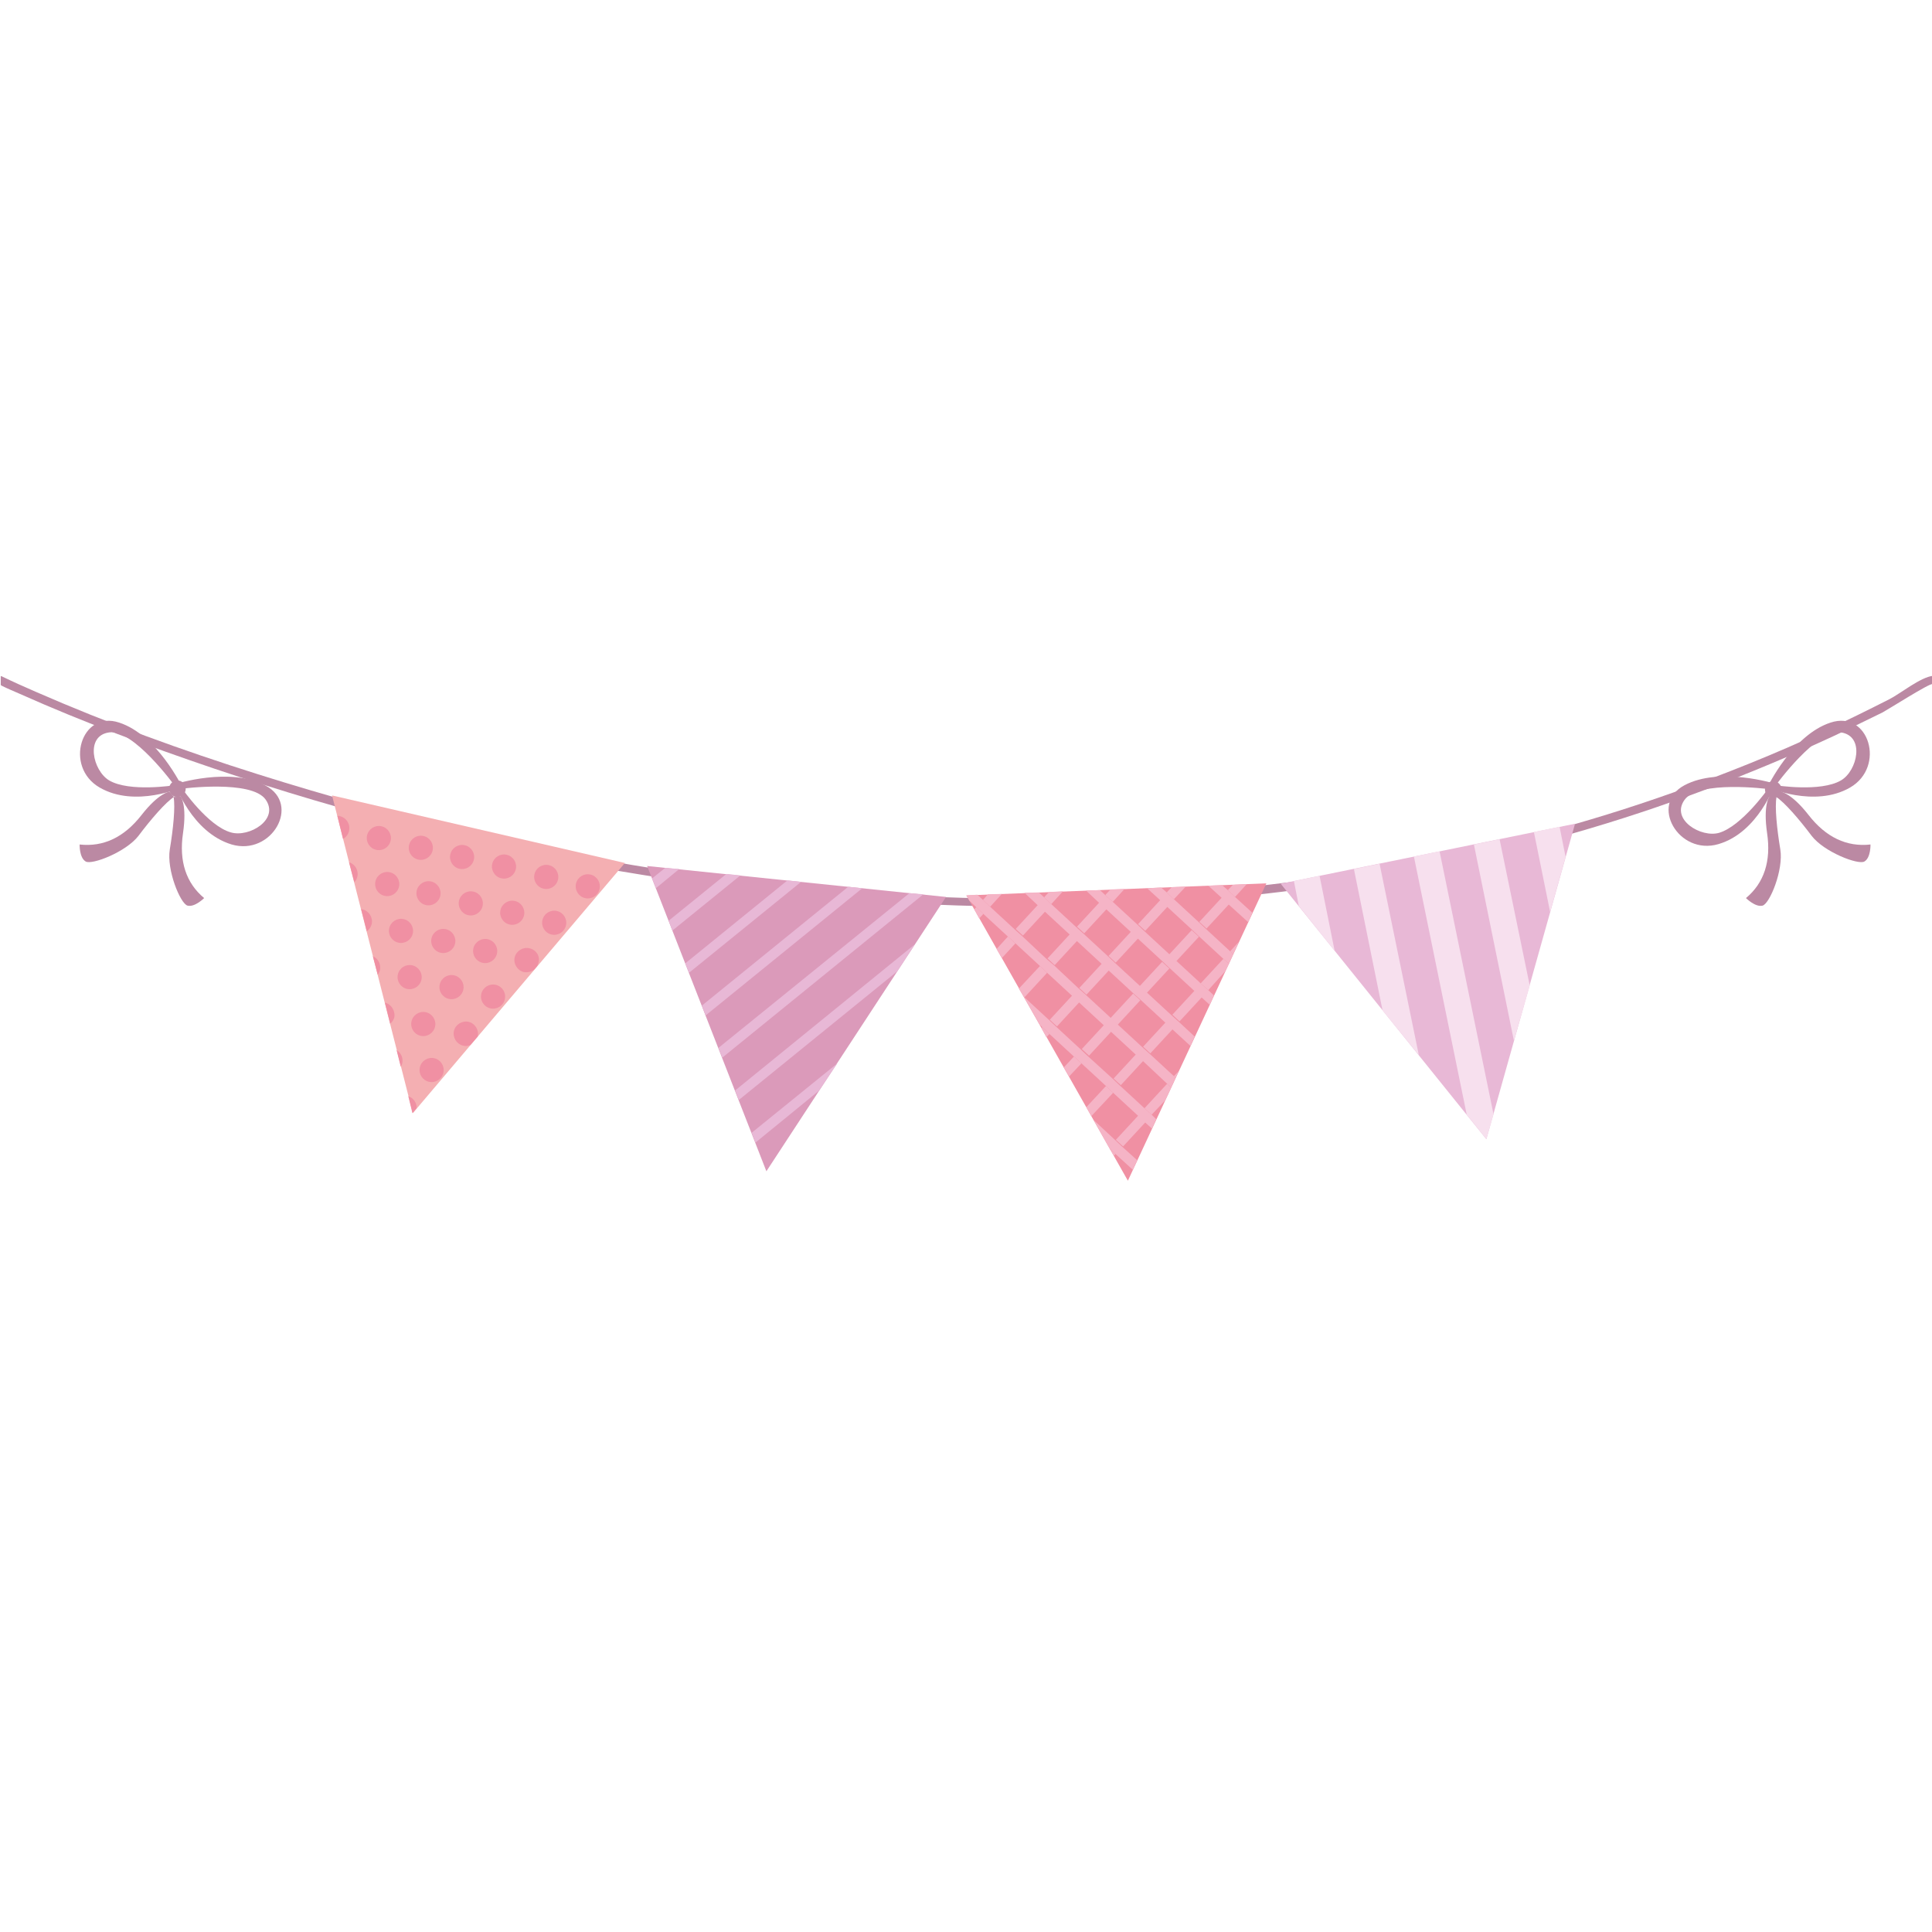 <?xml version="1.0" encoding="utf-8"?>
<!-- Generator: Adobe Illustrator 21.1.0, SVG Export Plug-In . SVG Version: 6.00 Build 0)  -->
<svg version="1.1" baseProfile="tiny" id="Слой_1"
	 xmlns="http://www.w3.org/2000/svg" xmlns:xlink="http://www.w3.org/1999/xlink" x="0px" y="0px" viewBox="0 0 512 512"
	 overflow="scroll" xml:space="preserve">
<g>
	<g>
		<g>
			<g>
				<path fill="#BB89A3" d="M446.4,208.1c-9.4,5-1.6,18.7,9,15.6c10.6-3.1,15-16,15-16S455.8,203.1,446.4,208.1z M455.6,220.7
					c-4.8,1.4-12.9-3.5-9.2-8.7c3.7-5.3,22.1-2.9,22.1-2.9S461.6,218.9,455.6,220.7z"/>
				<path fill="#BB89A3" d="M468.4,208.6c0,0,12.4,5.6,21.9,0.1c9.5-5.5,5-20.6-5.2-17.2C475,194.8,468.4,208.6,468.4,208.6z
					 M470.6,208.1c0,0,10.9-15,17.3-14c6.4,1,4.3,10.2,0,12.7C482.5,210,470.6,208.1,470.6,208.1z"/>
				<path fill="#BB89A3" d="M468.9,211.1c0,0-1.7,2.2-0.6,9.7c1.1,7.4-0.8,13.2-5.6,17.2c0,0,2.5,2.5,4.4,2
					c1.9-0.5,5.6-9.5,4.7-14.9c-0.9-5.4-1.5-11.3-1-13.9L468.9,211.1z"/>
				<path fill="#BB89A3" d="M471.9,209.8c0,0,2.8,0.3,7.4,6.2c4.6,5.9,10.1,8.5,16.4,7.8c0,0,0.1,3.5-1.6,4.5
					c-1.6,1-10.7-2.5-14-6.8c-3.3-4.4-7.2-8.9-9.4-10.3L471.9,209.8z"/>
				
					<ellipse transform="matrix(0.919 -0.395 0.395 0.919 -44.408 202.637)" fill="#BB89A3" cx="469.8" cy="209.1" rx="2.2" ry="2.2"/>
			</g>
		</g>
		<path fill="#BB89A3" d="M512.3,179.1c-3.3,0.3-8.8,4.8-11.6,6.2c-5.7,2.9-11.4,5.7-17.2,8.4c-13,6.1-26.4,11.4-40,16.3
			c-46.4,16.5-95.4,25.1-144.5,27.5c-77.9,3.8-156.4-8.9-230.6-32.3c-20-6.3-39.8-13.5-59-21.9c-3-1.3-5.9-2.6-8.8-4
			c-0.1-0.1-0.3-0.1-0.4-0.1v2.4c0.1,0,0.2,0,0.2,0.1c1.6,0.8,3.3,1.5,4.9,2.2c16.8,7.5,34.1,13.9,51.5,19.8
			c69.9,23.6,143.9,36.6,217.7,36.6c46.5,0,93-6,137.9-18.2c23.7-6.5,46.9-15,69.3-25.1c5.8-2.6,11.5-5.4,17.2-8.2
			c1.5-0.8,12.5-7.8,13.2-7.5c0,0,0.1,0,0.1,0V179.1z"/>
		<g>
			<g>
				<path fill="#BB89A3" d="M46.4,207.8c0,0,4.4,12.8,15,16c10.6,3.1,18.4-10.6,9-15.6C61,203.1,46.4,207.8,46.4,207.8z M48.3,209
					c0,0,18.4-2.4,22.1,2.9c3.7,5.3-4.4,10.1-9.2,8.7C55.1,218.9,48.3,209,48.3,209z"/>
				<path fill="#BB89A3" d="M31.6,191.5c-10.1-3.4-14.7,11.7-5.2,17.2c9.5,5.5,21.9-0.1,21.9-0.1S41.7,194.8,31.6,191.5z
					 M28.9,206.8c-4.3-2.6-6.4-11.8,0-12.7c6.4-1,17.3,14,17.3,14S34.3,210,28.9,206.8z"/>
				<path fill="#BB89A3" d="M47.9,211.1c0,0,1.7,2.2,0.6,9.7c-1.1,7.4,0.8,13.2,5.6,17.2c0,0-2.5,2.5-4.4,2
					c-1.9-0.5-5.6-9.5-4.7-14.9c0.9-5.4,1.5-11.3,1-13.9L47.9,211.1z"/>
				<path fill="#BB89A3" d="M44.9,209.8c0,0-2.8,0.3-7.4,6.2c-4.6,5.9-10.1,8.5-16.4,7.8c0,0-0.1,3.5,1.6,4.5c1.6,1,10.7-2.5,14-6.8
					c3.3-4.4,7.2-8.9,9.4-10.3L44.9,209.8z"/>
				
					<ellipse transform="matrix(0.395 -0.919 0.919 0.395 -163.712 169.628)" fill="#BB89A3" cx="47" cy="209.1" rx="2.2" ry="2.2"/>
			</g>
		</g>
	</g>
	<g>
		<g>
			<g>
				<polygon fill="#F4AFB2" points="88,210.8 109.4,295 165.6,228.7 				"/>
			</g>
		</g>
		<g>
			<polygon fill="#DB9ABA" points="171.5,229.5 203.1,310.4 250.7,237.7 			"/>
		</g>
		<g>
			<g>
				<polygon fill="#F090A3" points="256.1,237.3 298.9,312.9 335.6,234.1 				"/>
			</g>
		</g>
		<g>
			<g>
				<polygon fill="#E8B8D6" points="339.4,234.2 393.9,301.9 417.4,218.3 				"/>
			</g>
		</g>
	</g>
</g>
<g>
	<path fill="#F090A3" d="M95.9,212.6C95.9,212.6,96,212.6,95.9,212.6L95.9,212.6C95.9,212.6,95.9,212.6,95.9,212.6z"/>
	<path fill="#F090A3" d="M107,215.2C107,215.2,107,215.2,107,215.2L107,215.2C107,215.2,107,215.2,107,215.2z"/>
	<path fill="#F090A3" d="M118.1,217.8C118.1,217.8,118.1,217.8,118.1,217.8L118.1,217.8C118.1,217.8,118.1,217.8,118.1,217.8z"/>
	<path fill="#F090A3" d="M129.2,220.3C129.2,220.3,129.2,220.3,129.2,220.3L129.2,220.3C129.2,220.3,129.2,220.3,129.2,220.3z"/>
	<polygon fill="#F090A3" points="140.2,222.9 140.3,222.9 140.2,222.9 	"/>
	<polygon fill="#F090A3" points="151.3,225.5 151.3,225.5 151.3,225.5 	"/>
	<path fill="#F090A3" d="M90.1,216.3c-0.2-0.1-0.5-0.1-0.7-0.1l1.5,6.1c0.8-0.4,1.4-1.2,1.6-2.1C92.9,218.4,91.8,216.7,90.1,216.3z"
		/>
	
		<ellipse transform="matrix(0.226 -0.974 0.974 0.226 -138.519 269.714)" fill="#F090A3" cx="100.4" cy="222" rx="3.2" ry="3.2"/>
	
		<ellipse transform="matrix(0.226 -0.974 0.974 0.226 -132.433 282.517)" fill="#F090A3" cx="111.5" cy="224.6" rx="3.2" ry="3.2"/>
	
		<ellipse transform="matrix(0.225 -0.974 0.974 0.225 -126.32 295.43)" fill="#F090A3" cx="122.6" cy="227.1" rx="3.2" ry="3.2"/>
	
		<ellipse transform="matrix(0.225 -0.974 0.974 0.225 -120.243 308.185)" fill="#F090A3" cx="133.7" cy="229.7" rx="3.2" ry="3.2"/>
	
		<ellipse transform="matrix(0.226 -0.974 0.974 0.226 -114.206 320.83)" fill="#F090A3" cx="144.7" cy="232.3" rx="3.2" ry="3.2"/>
	
		<ellipse transform="matrix(0.226 -0.974 0.974 0.226 -108.141 333.57)" fill="#F090A3" cx="155.8" cy="234.8" rx="3.2" ry="3.2"/>
	<path fill="#F090A3" d="M92.5,228.5l1.4,5.3c0.4-0.4,0.7-0.9,0.8-1.5C95.1,230.7,94.1,229,92.5,228.5z"/>
	
		<ellipse transform="matrix(0.226 -0.974 0.974 0.226 -148.684 281.286)" fill="#F090A3" cx="102.6" cy="234.2" rx="3.2" ry="3.2"/>
	
		<ellipse transform="matrix(0.225 -0.974 0.974 0.225 -142.571 294.213)" fill="#F090A3" cx="113.7" cy="236.7" rx="3.2" ry="3.2"/>
	
		<ellipse transform="matrix(0.226 -0.974 0.974 0.226 -136.518 306.879)" fill="#F090A3" cx="124.8" cy="239.3" rx="3.2" ry="3.2"/>
	
		<ellipse transform="matrix(0.225 -0.974 0.974 0.225 -130.416 319.731)" fill="#F090A3" cx="135.8" cy="241.9" rx="3.2" ry="3.2"/>
	
		<ellipse transform="matrix(0.226 -0.974 0.974 0.226 -124.375 332.386)" fill="#F090A3" cx="146.9" cy="244.4" rx="3.2" ry="3.2"/>
	<path fill="#F090A3" d="M95.7,240.9l1.5,5.9c0.6-0.4,1.1-1.1,1.3-1.9c0.4-1.7-0.7-3.5-2.4-3.9C95.9,241,95.8,241,95.7,240.9z"/>
	
		<ellipse transform="matrix(0.225 -0.974 0.974 0.225 -157.957 294.821)" fill="#F090A3" cx="106.4" cy="246.7" rx="3.2" ry="3.2"/>
	
		<ellipse transform="matrix(0.226 -0.974 0.974 0.226 -151.901 307.471)" fill="#F090A3" cx="117.5" cy="249.3" rx="3.2" ry="3.2"/>
	
		<ellipse transform="matrix(0.226 -0.974 0.974 0.226 -145.818 320.262)" fill="#F090A3" cx="128.5" cy="251.9" rx="3.2" ry="3.2"/>
	<path fill="#F090A3" d="M140.3,251.3c-1.7-0.4-3.5,0.7-3.9,2.4c-0.4,1.7,0.7,3.5,2.4,3.9c1,0.2,2.1-0.1,2.8-0.7l0.7-0.8
		c0.2-0.3,0.3-0.6,0.4-1C143.2,253.4,142.1,251.7,140.3,251.3z"/>
	<path fill="#F090A3" d="M98.8,253.4l1.3,4.9c0.3-0.4,0.5-0.8,0.6-1.2C101,255.5,100.2,254,98.8,253.4z"/>
	
		<ellipse transform="matrix(0.226 -0.974 0.974 0.226 -168.155 306.211)" fill="#F090A3" cx="108.6" cy="258.9" rx="3.2" ry="3.2"/>
	
		<ellipse transform="matrix(0.226 -0.974 0.974 0.226 -162.077 318.99)" fill="#F090A3" cx="119.6" cy="261.5" rx="3.2" ry="3.2"/>
	
		<ellipse transform="matrix(0.226 -0.974 0.974 0.226 -156.006 331.743)" fill="#F090A3" cx="130.7" cy="264" rx="3.2" ry="3.2"/>
	<path fill="#F090A3" d="M102,265.7C102,265.7,102,265.7,102,265.7l1.4,5.6c0.5-0.4,0.9-1,1.1-1.7
		C104.8,267.9,103.7,266.1,102,265.7z"/>
	
		<ellipse transform="matrix(0.225 -0.974 0.974 0.225 -177.439 319.693)" fill="#F090A3" cx="112.3" cy="271.4" rx="3.2" ry="3.2"/>
	<path fill="#F090A3" d="M126.6,274.7c0.4-1.7-0.7-3.5-2.4-3.9c-1.7-0.4-3.5,0.7-3.9,2.4c-0.4,1.7,0.7,3.5,2.4,3.9
		c0.7,0.2,1.4,0.1,2-0.2L126.6,274.7C126.6,274.7,126.6,274.7,126.6,274.7z"/>
	<path fill="#F090A3" d="M105.1,278.3l1.1,4.4c0.2-0.3,0.3-0.6,0.4-0.9C106.9,280.4,106.3,279,105.1,278.3z"/>
	
		<ellipse transform="matrix(0.225 -0.974 0.974 0.225 -187.606 331.277)" fill="#F090A3" cx="114.5" cy="283.6" rx="3.2" ry="3.2"/>
	<path fill="#F090A3" d="M108.2,290.5l1.1,4.5l1.1-1.3C110.5,292.3,109.6,291,108.2,290.5z"/>
</g>
<g>
	<polygon fill="#E8B8D6" points="176.3,230 172.8,232.8 173.8,235.4 180,230.3 	"/>
	<polygon fill="#E8B8D6" points="196.2,232 192.5,231.6 177.2,244 178.2,246.6 	"/>
	<polygon fill="#E8B8D6" points="181.6,255.3 182.6,257.8 212.3,233.7 208.7,233.3 	"/>
	<polygon fill="#E8B8D6" points="224.8,235 186,266.5 187,269.1 228.5,235.4 	"/>
	<polygon fill="#E8B8D6" points="244.7,237 241,236.7 190.4,277.7 191.4,280.3 	"/>
	<polygon fill="#E8B8D6" points="194.8,289 195.8,291.5 237.8,257.4 242.5,250.2 	"/>
	<polygon fill="#E8B8D6" points="199.2,300.2 200.2,302.8 217.1,289 221.9,281.8 	"/>
</g>
<g>
	
		<rect x="289.5" y="259" transform="matrix(0.679 -0.735 0.735 0.679 -98.982 300.548)" fill="none" width="8.9" height="8.9"/>
	
		<rect x="298" y="266.8" transform="matrix(0.679 -0.735 0.735 0.679 -101.995 309.254)" fill="none" width="8.9" height="8.9"/>
	
		<rect x="288.9" y="242.7" transform="matrix(0.679 -0.735 0.735 0.679 -87.27 294.853)" fill="none" width="8.9" height="8.9"/>
	
		<rect x="272.7" y="243.4" transform="matrix(0.679 -0.735 0.735 0.679 -92.956 283.147)" fill="none" width="8.9" height="8.9"/>
	
		<rect x="297.3" y="250.5" transform="matrix(0.679 -0.735 0.735 0.679 -90.282 303.562)" fill="none" width="8.9" height="8.9"/>
	
		<rect x="281.1" y="251.2" transform="matrix(0.679 -0.734 0.734 0.679 -95.97 291.838)" fill="none" width="8.9" height="8.9"/>
	
		<rect x="281.7" y="267.4" transform="matrix(0.679 -0.734 0.734 0.679 -107.682 297.523)" fill="none" width="8.9" height="8.9"/>
	
		<rect x="305.8" y="258.3" transform="matrix(0.679 -0.735 0.735 0.679 -93.294 312.269)" fill="none" width="8.9" height="8.9"/>
	
		<rect x="273.3" y="259.6" transform="matrix(0.679 -0.735 0.735 0.679 -104.667 288.842)" fill="none" width="8.9" height="8.9"/>
	
		<rect x="313.6" y="249.9" transform="matrix(0.679 -0.735 0.735 0.679 -84.595 315.281)" fill="none" width="8.9" height="8.9"/>
	
		<rect x="298.6" y="283" transform="matrix(0.679 -0.735 0.735 0.679 -113.707 314.943)" fill="none" width="8.9" height="8.9"/>
	
		<rect x="290.2" y="275.2" transform="matrix(0.679 -0.735 0.735 0.679 -110.694 306.235)" fill="none" width="8.9" height="8.9"/>
	
		<rect x="305.1" y="242.1" transform="matrix(0.679 -0.735 0.735 0.679 -81.583 306.577)" fill="none" width="8.9" height="8.9"/>
	<polygon fill="#F5B4C6" points="265.5,236.9 261.8,237 260.5,238.5 262.4,240.3 	"/>
	<polygon fill="#F5B4C6" points="259.5,243.4 260.6,242.2 258.7,240.4 258.2,241 	"/>
	
		<rect x="268.5" y="242.6" transform="matrix(0.679 -0.735 0.735 0.679 -91.45 278.796)" fill="#F5B4C6" width="8.9" height="2.6"/>
	<polygon fill="#F5B4C6" points="281.7,236.2 278,236.4 276.7,237.8 278.6,239.6 	"/>
	<polygon fill="#F5B4C6" points="264.1,251.5 265.5,253.9 269.1,250 267.1,248.2 	"/>
	
		<rect x="284.7" y="242" transform="matrix(0.679 -0.735 0.735 0.679 -85.763 290.51)" fill="#F5B4C6" width="8.9" height="2.6"/>
	<polygon fill="#F5B4C6" points="298,235.6 294.3,235.7 292.9,237.2 294.9,239 	"/>
	<polygon fill="#F5B4C6" points="277.5,257.8 275.6,256 270,262 271.2,264 271.5,264.3 	"/>
	
		<rect x="276.9" y="250.4" transform="matrix(0.679 -0.735 0.735 0.679 -94.462 287.499)" fill="#F5B4C6" width="8.9" height="2.6"/>
	
		<rect x="285.3" y="258.2" transform="matrix(0.679 -0.735 0.735 0.679 -97.475 296.204)" fill="#F5B4C6" width="8.9" height="2.6"/>
	<polygon fill="#F5B4C6" points="276,272.5 277.3,274.9 278.1,274 276.2,272.2 	"/>
	
		<rect x="293.1" y="249.7" transform="matrix(0.679 -0.735 0.735 0.679 -88.775 299.218)" fill="#F5B4C6" width="8.9" height="2.6"/>
	
		<rect x="277.5" y="266.6" transform="matrix(0.679 -0.735 0.735 0.679 -106.174 293.187)" fill="#F5B4C6" width="8.9" height="2.6"/>
	<polygon fill="#F5B4C6" points="314.2,235 310.5,235.1 309.2,236.5 311.1,238.3 	"/>
	
		<rect x="300.9" y="241.3" transform="matrix(0.679 -0.735 0.735 0.679 -80.076 302.225)" fill="#F5B4C6" width="8.9" height="2.6"/>
	
		<rect x="301.5" y="257.5" transform="matrix(0.679 -0.734 0.734 0.679 -91.79 307.898)" fill="#F5B4C6" width="8.9" height="2.6"/>
	<polygon fill="#F5B4C6" points="281.9,282.9 283.3,285.3 286.6,281.8 284.6,280 	"/>
	
		<rect x="293.8" y="266" transform="matrix(0.679 -0.734 0.734 0.679 -100.49 304.886)" fill="#F5B4C6" width="8.9" height="2.6"/>
	
		<rect x="317.1" y="240.7" transform="matrix(0.679 -0.735 0.735 0.679 -74.391 313.942)" fill="#F5B4C6" width="8.9" height="2.6"/>
	<polygon fill="#F5B4C6" points="330.4,234.3 326.7,234.5 325.4,235.9 327.3,237.7 	"/>
	
		<rect x="286" y="274.4" transform="matrix(0.679 -0.735 0.735 0.679 -109.187 301.89)" fill="#F5B4C6" width="8.9" height="2.6"/>
	
		<rect x="309.3" y="249.1" transform="matrix(0.679 -0.734 0.734 0.679 -83.091 310.914)" fill="#F5B4C6" width="8.9" height="2.6"/>
	
		<rect x="310" y="265.3" transform="matrix(0.679 -0.735 0.735 0.679 -94.801 316.619)" fill="#F5B4C6" width="8.9" height="2.6"/>
	<polygon fill="#F5B4C6" points="318.2,260.6 320.2,262.4 324.7,257.4 325.7,255.4 324.2,254.1 	"/>
	<polygon fill="#F5B4C6" points="287.9,293.4 289.2,295.8 295,289.6 293.1,287.8 	"/>
	
		<rect x="294.4" y="282.2" transform="matrix(0.679 -0.735 0.735 0.679 -112.201 310.585)" fill="#F5B4C6" width="8.9" height="2.6"/>
	
		<rect x="302.2" y="273.8" transform="matrix(0.679 -0.735 0.735 0.679 -103.502 313.599)" fill="#F5B4C6" width="8.9" height="2.6"/>
	<polygon fill="#F5B4C6" points="328.3,249.6 326,252.1 326.8,252.9 	"/>
	<polygon fill="#F5B4C6" points="303.3,293.7 305.2,295.4 308.8,291.6 310.4,288.2 309.3,287.2 	"/>
	
		<rect x="295" y="298.4" transform="matrix(0.679 -0.735 0.735 0.679 -123.913 316.268)" fill="#F5B4C6" width="8.9" height="2.6"/>
	<polygon fill="#F5B4C6" points="295.2,306.3 295.6,305.8 294,304.3 	"/>
	<polygon fill="#F5B4C6" points="312.4,283.8 311.1,285.2 311.5,285.7 	"/>
	<polygon fill="#F5B4C6" points="289.8,296.8 294,304.3 295.6,305.8 300.2,310 301.4,307.5 297.4,303.9 295.5,302.1 	"/>
	<polygon fill="#F5B4C6" points="296.8,287.7 294.9,285.9 288.3,279.9 286.4,278.1 279.9,272.1 278,270.3 271.5,264.3 271.2,264 
		275.5,271.5 276.2,272.2 278.1,274 284.6,280 286.6,281.8 293.1,287.8 295,289.6 301.5,295.6 303.4,297.4 305.3,299.1 306.4,296.6 
		305.2,295.4 303.3,293.7 	"/>
	<polygon fill="#F5B4C6" points="267.1,248.2 269.1,250 275.6,256 277.5,257.8 284,263.8 285.9,265.6 292.4,271.6 294.4,273.4 
		300.9,279.4 302.8,281.1 309.3,287.2 310.4,288.2 311.5,285.7 311.1,285.2 304.6,279.2 302.6,277.4 296.1,271.4 294.2,269.6 
		287.7,263.6 285.8,261.9 279.3,255.8 277.3,254.1 270.8,248 268.9,246.3 262.4,240.3 260.5,238.5 259,237.1 256.1,237.3 
		256.9,238.7 258.7,240.4 260.6,242.2 	"/>
	<polygon fill="#F5B4C6" points="283.4,247.6 285.3,249.3 291.8,255.3 293.7,257.1 300.2,263.1 302.2,264.9 308.7,270.9 
		310.6,272.7 315.5,277.2 316.6,274.7 312.4,270.8 310.4,269 303.9,263 302,261.2 295.5,255.2 293.6,253.4 287.1,247.4 285.1,245.6 
		278.6,239.6 276.7,237.8 275.3,236.5 271.5,236.6 274.9,239.8 276.8,241.5 	"/>
	<polygon fill="#F5B4C6" points="299.6,246.9 301.5,248.7 308,254.7 309.9,256.5 316.4,262.5 318.4,264.3 320.6,266.3 321.7,263.8 
		320.2,262.4 318.2,260.6 311.7,254.6 309.8,252.8 303.3,246.8 301.4,245 294.9,239 292.9,237.2 291.5,235.9 287.8,236 291.1,239.1 
		293.1,240.9 	"/>
	<polygon fill="#F5B4C6" points="315.8,246.3 317.7,248.1 324.2,254.1 325.7,255.4 326.8,252.9 326,252.1 319.5,246.1 317.6,244.3 
		311.1,238.3 309.2,236.5 307.7,235.2 304,235.4 307.4,238.5 309.3,240.3 	"/>
	<polygon fill="#F5B4C6" points="330.8,244.4 331.9,241.9 327.3,237.7 325.4,235.9 323.9,234.6 320.2,234.7 323.6,237.8 
		325.5,239.6 	"/>
</g>
<g>
	<polygon fill="#F7E0EE" points="344.2,240.1 353.7,252 349.7,232.1 342.9,233.5 	"/>
	<polygon fill="#F7E0EE" points="365.6,228.9 358.8,230.3 366.4,267.8 376,279.6 	"/>
	<polygon fill="#F7E0EE" points="381.5,225.6 374.7,227 388.7,295.4 393.9,301.9 395.8,295.3 	"/>
	<polygon fill="#F7E0EE" points="397.4,222.4 390.6,223.8 401.2,275.8 405.4,261.2 	"/>
	<polygon fill="#F7E0EE" points="413.3,219.1 406.5,220.5 410.8,241.7 414.9,227.1 	"/>
</g>
</svg>
